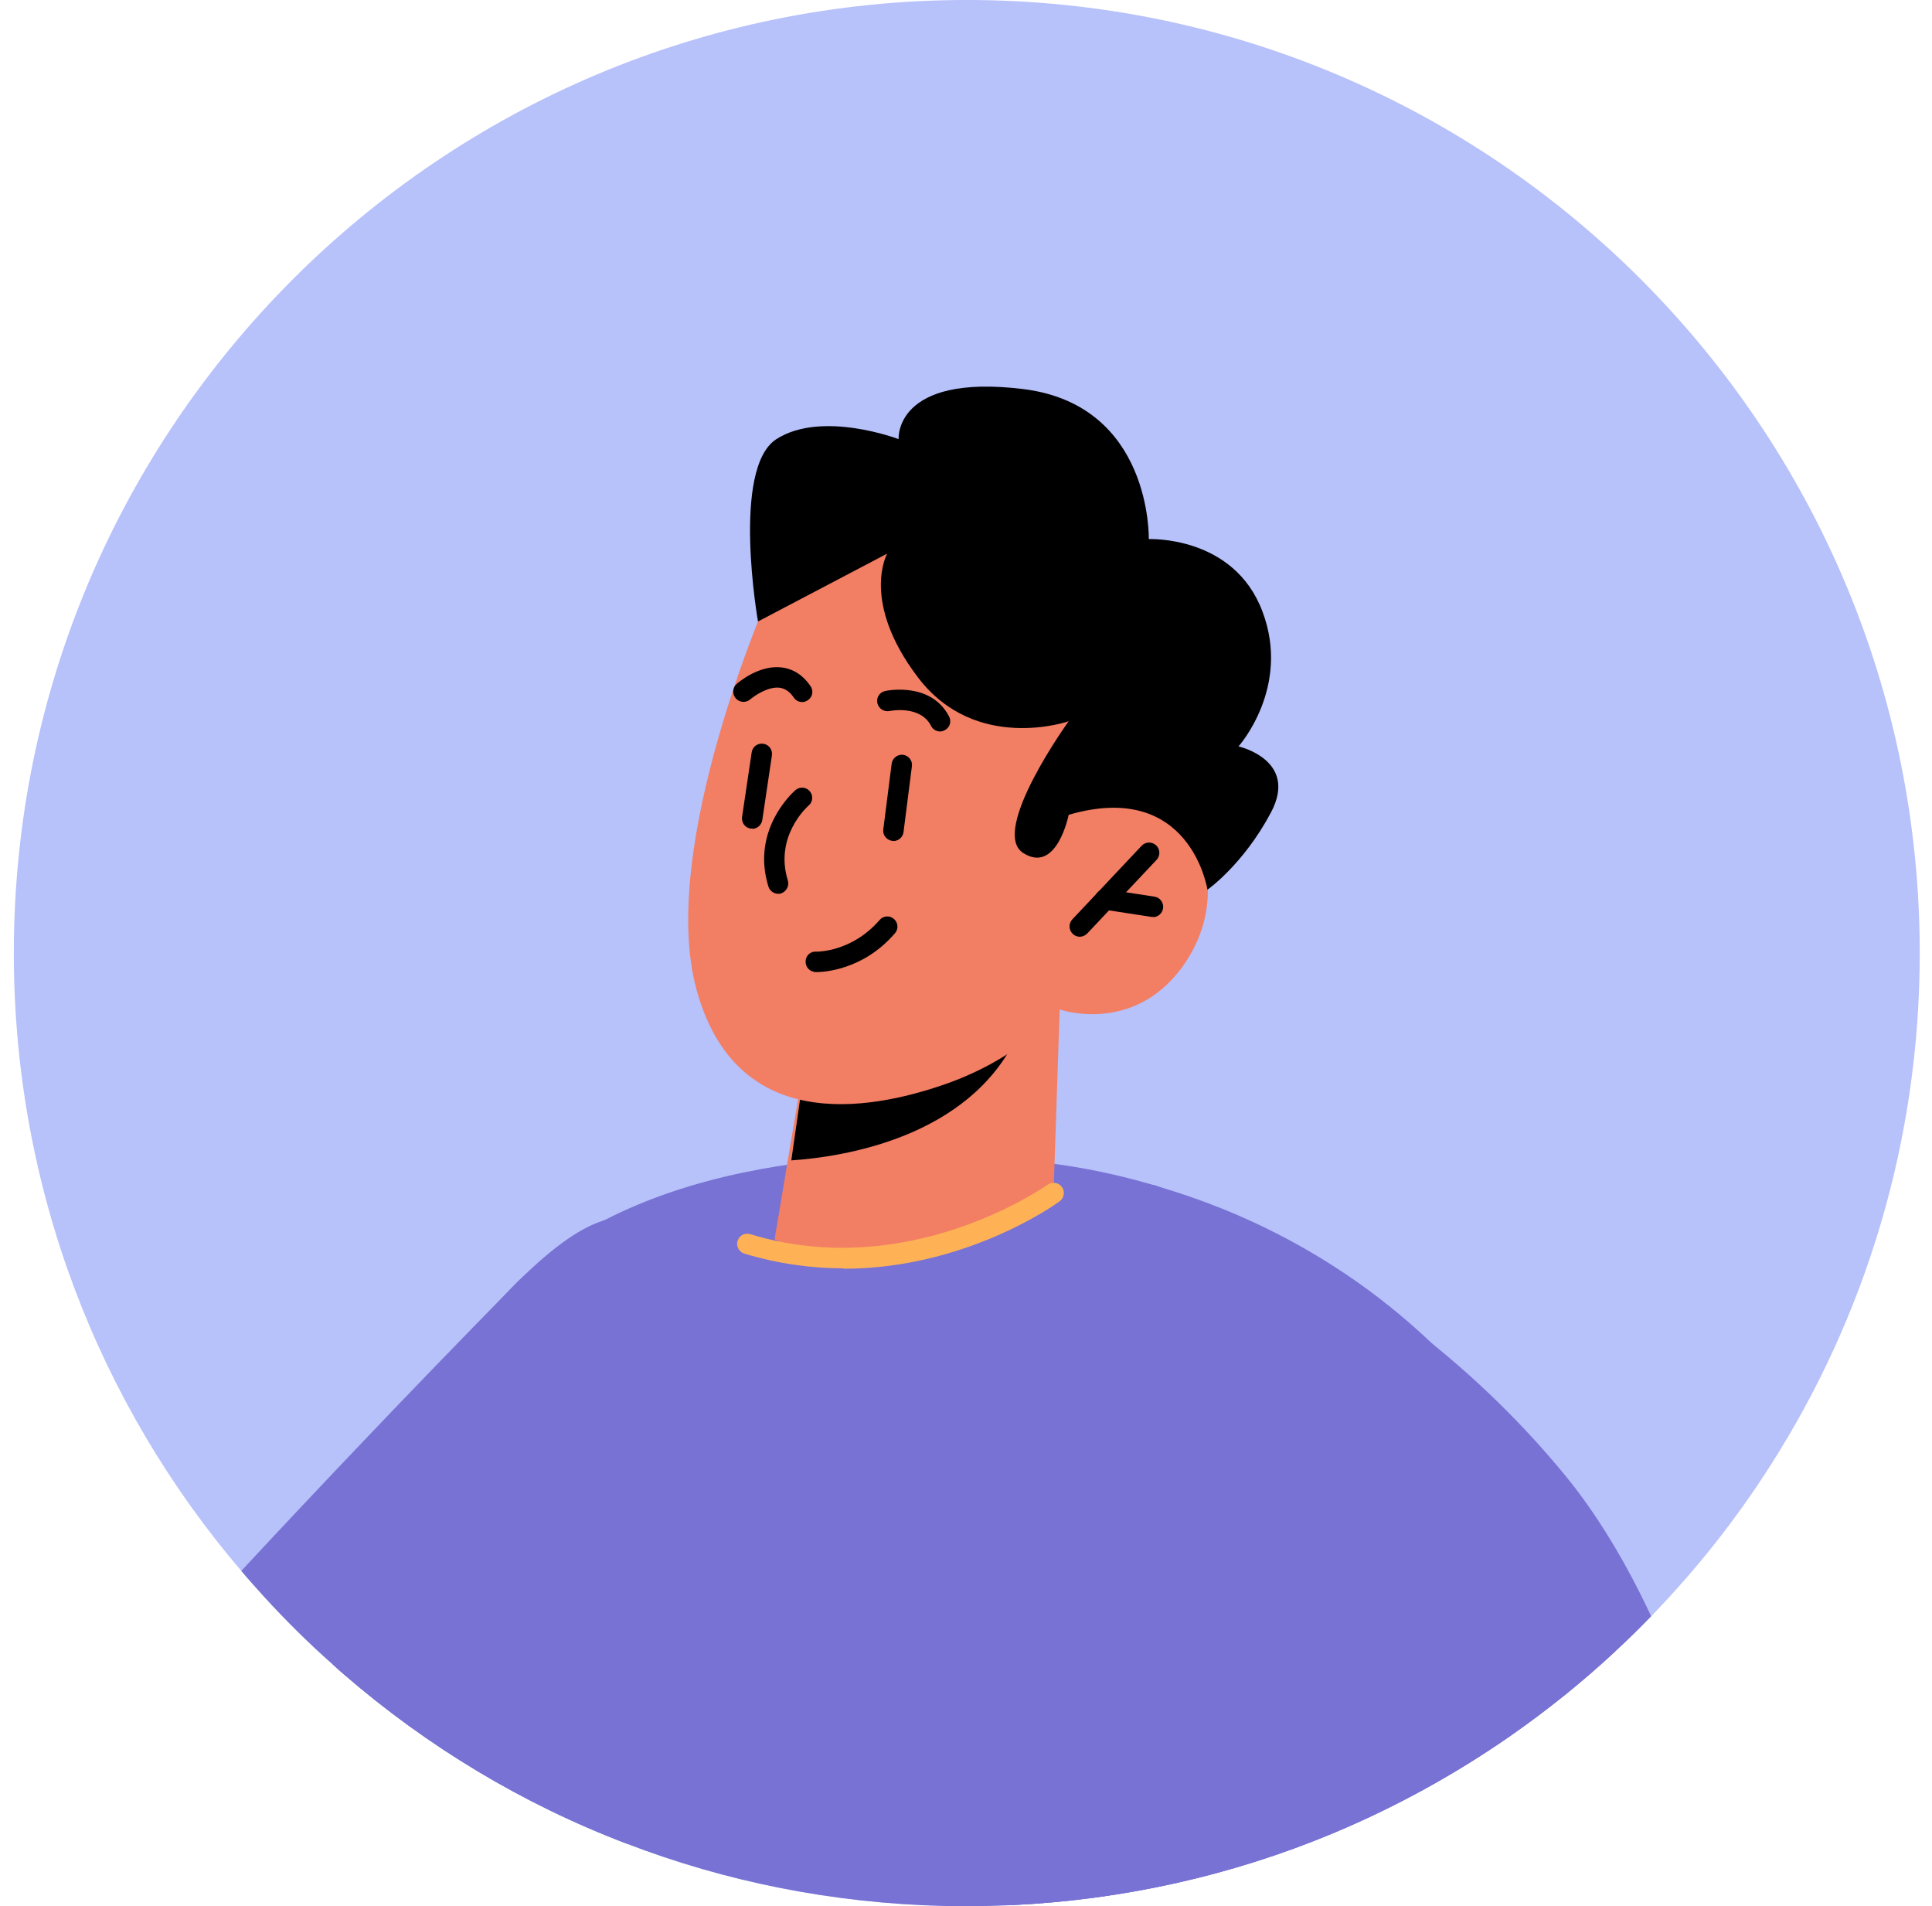 <svg width="74" height="73" viewBox="0 0 74 73" fill="none" xmlns="http://www.w3.org/2000/svg">
<g id="Frame 35">
<path id="Vector" d="M73.53 36.5C73.53 43.711 71.44 50.436 67.823 56.105C66.492 58.195 64.958 60.129 63.243 61.898C62.797 62.36 62.343 62.806 61.873 63.237C60.613 64.411 59.267 65.492 57.842 66.486C55.712 67.966 53.419 69.226 50.992 70.236C47.195 71.81 43.07 72.757 38.74 72.961C38.177 72.984 37.605 73 37.034 73C36.752 73 36.462 73 36.173 72.992C31.891 72.89 27.789 72.061 24 70.604C20.007 69.085 16.359 66.877 13.181 64.129C13.032 64.004 12.883 63.871 12.742 63.738C11.819 62.924 10.95 62.062 10.12 61.154C9.822 60.825 9.525 60.497 9.243 60.16C3.802 53.787 0.53 45.527 0.53 36.5C0.53 16.34 16.876 0 37.034 0C57.192 0 73.53 16.34 73.53 36.5Z" fill="#B7C1FA"/>
<path id="Vector_2" d="M24 70.604C20.007 69.085 16.359 66.877 13.181 64.129C13.032 64.004 12.883 63.871 12.742 63.738C11.819 62.924 10.95 62.062 10.12 61.154C9.822 60.825 9.525 60.497 9.243 60.16C12.124 57.06 15.576 53.419 19.639 49.277C19.764 49.144 19.897 49.019 20.03 48.894C21.291 47.664 22.316 46.983 23.146 46.733C29.057 44.963 25.197 64.959 24 70.604Z" fill="#7772D3"/>
<path id="Vector_3" d="M61.873 63.237C60.613 64.411 59.267 65.492 57.842 66.486C55.712 67.966 53.419 69.226 50.992 70.236C47.195 71.81 43.069 72.757 38.74 72.961C38.177 72.984 37.605 73 37.034 73C36.752 73 36.462 73 36.173 72.992C31.89 72.89 27.788 72.061 24 70.604C20.007 69.085 16.359 66.877 13.181 64.129C13.032 64.004 12.883 63.871 12.742 63.738C13.924 59.048 16.046 52.918 19.639 49.277C19.764 49.144 19.897 49.019 20.03 48.894C20.97 48.032 22.027 47.312 23.146 46.733C29.847 43.272 38.85 44.439 38.85 44.439C38.85 44.439 41.058 44.47 44.165 45.378C44.165 45.378 44.189 45.378 44.228 45.394C44.267 45.41 44.322 45.425 44.385 45.449C47.446 46.341 51.328 48.095 54.843 51.446C55.305 51.885 55.759 52.354 56.206 52.847C58.664 55.58 60.511 59.377 61.873 63.237Z" fill="#7772D3"/>
<path id="Vector_4" d="M40.588 38.661L40.353 45.676C40.353 45.676 38.874 47.672 34.271 47.954C30.842 48.166 29.668 47.461 29.668 47.461L30.262 43.914L30.85 40.454L39.187 38.919L40.588 38.661Z" fill="#F27E64"/>
<path id="Vector_5" d="M39.195 38.935C39.171 39.146 39.085 39.397 38.952 39.687C37.112 43.57 32.29 44.306 30.309 44.439L30.865 40.571L39.195 38.935Z" fill="black"/>
<path id="Vector_6" d="M29.511 22.642C29.511 22.642 25.174 32.39 26.677 37.894C28.18 43.398 33.19 42.568 36.188 41.526C39.187 40.485 40.596 38.661 40.596 38.661C40.596 38.661 43.383 39.632 45.277 37.04C47.164 34.449 46.037 31.458 44.44 30.761C42.85 30.064 40.94 31.207 40.94 31.207L42.451 28.373C42.451 28.373 36.282 13.889 29.519 22.642H29.511Z" fill="#F27E64"/>
<path id="Vector_7" d="M29.808 34.23C29.644 34.23 29.487 34.12 29.433 33.956C28.751 31.763 30.395 30.323 30.466 30.26C30.63 30.119 30.873 30.135 31.014 30.299C31.155 30.464 31.139 30.706 30.975 30.847C30.92 30.894 29.652 32.029 30.176 33.721C30.239 33.924 30.121 34.143 29.918 34.214C29.879 34.23 29.84 34.23 29.8 34.23H29.808Z" fill="black"/>
<path id="Vector_8" d="M41.355 35.874C41.261 35.874 41.16 35.834 41.089 35.764C40.932 35.615 40.925 35.365 41.073 35.208L43.727 32.39C43.876 32.233 44.119 32.225 44.283 32.374C44.44 32.523 44.447 32.773 44.299 32.93L41.645 35.748C41.567 35.827 41.465 35.874 41.363 35.874H41.355Z" fill="black"/>
<path id="Vector_9" d="M44.166 35.114C44.166 35.114 44.127 35.114 44.103 35.114L42.263 34.832C42.052 34.801 41.903 34.597 41.935 34.386C41.966 34.175 42.169 34.026 42.381 34.057L44.221 34.339C44.432 34.37 44.581 34.574 44.549 34.785C44.518 34.981 44.353 35.122 44.166 35.122V35.114Z" fill="black"/>
<path id="Vector_10" d="M34.216 32.202C34.216 32.202 34.184 32.202 34.169 32.202C33.957 32.17 33.801 31.975 33.832 31.763L34.153 29.242C34.184 29.031 34.38 28.882 34.592 28.906C34.803 28.937 34.959 29.133 34.928 29.344L34.607 31.865C34.584 32.061 34.411 32.21 34.216 32.21V32.202Z" fill="black"/>
<path id="Vector_11" d="M28.806 31.732C28.806 31.732 28.767 31.732 28.751 31.732C28.54 31.701 28.391 31.505 28.423 31.286L28.791 28.812C28.822 28.6 29.018 28.451 29.237 28.483C29.448 28.514 29.597 28.71 29.566 28.929L29.198 31.403C29.166 31.599 29.002 31.74 28.814 31.74L28.806 31.732Z" fill="black"/>
<path id="Vector_12" d="M36.008 28.013C35.868 28.013 35.727 27.935 35.664 27.802C35.249 26.995 34.122 27.222 34.067 27.23C33.856 27.269 33.652 27.136 33.605 26.925C33.558 26.713 33.691 26.51 33.903 26.463C33.973 26.447 35.664 26.103 36.353 27.442C36.455 27.637 36.376 27.872 36.181 27.966C36.126 27.997 36.063 28.013 36.001 28.013H36.008Z" fill="black"/>
<path id="Vector_13" d="M30.724 26.886C30.599 26.886 30.474 26.823 30.403 26.713C30.247 26.486 30.074 26.369 29.863 26.338C29.425 26.283 28.9 26.643 28.736 26.784C28.571 26.925 28.329 26.909 28.18 26.745C28.039 26.58 28.055 26.338 28.211 26.197C28.297 26.118 29.088 25.453 29.949 25.562C30.387 25.617 30.763 25.86 31.045 26.275C31.17 26.455 31.123 26.698 30.943 26.815C30.873 26.862 30.802 26.886 30.724 26.886Z" fill="black"/>
<path id="Vector_14" d="M40.932 31.207C40.932 31.207 40.478 33.494 39.187 32.664C37.895 31.834 40.932 27.622 40.932 27.622C40.932 27.622 37.378 28.859 35.163 25.946C32.947 23.034 33.981 21.202 33.981 21.202L29.033 23.801C29.033 23.801 28 17.937 29.738 16.817C31.483 15.698 34.419 16.817 34.419 16.817C34.419 16.817 34.239 14.296 39.187 14.899C44.134 15.51 44.001 20.646 44.001 20.646C44.001 20.646 47.258 20.497 48.354 23.417C49.458 26.33 47.438 28.585 47.438 28.585C47.438 28.585 49.747 29.101 48.682 31.113C47.618 33.118 46.248 34.073 46.248 34.073C46.248 34.073 45.606 29.837 40.925 31.207H40.932Z" fill="black"/>
<path id="Vector_15" d="M32.313 48.573C31.116 48.573 29.832 48.408 28.509 48.009C28.305 47.946 28.188 47.727 28.25 47.524C28.313 47.32 28.532 47.195 28.736 47.265C34.85 49.129 40.071 45.402 40.126 45.37C40.298 45.245 40.549 45.284 40.674 45.457C40.8 45.629 40.76 45.879 40.588 46.005C40.408 46.138 36.979 48.588 32.313 48.588V48.573Z" fill="#FFB255"/>
<path id="Vector_16" d="M63.243 61.898C62.797 62.36 62.343 62.806 61.873 63.237C60.613 64.411 59.267 65.492 57.842 66.486C55.712 67.966 53.419 69.226 50.992 70.236C47.195 71.81 43.07 72.757 38.74 72.961L44.166 45.378C44.166 45.378 44.189 45.378 44.228 45.394C44.815 45.59 49.685 47.25 54.843 51.446C56.566 52.84 58.319 54.515 59.956 56.512C61.145 57.96 62.273 59.816 63.243 61.898Z" fill="#7772D3"/>
<path id="Vector_17" d="M31.264 37.228C31.022 37.228 30.849 37.04 30.857 36.821C30.857 36.602 31.037 36.429 31.256 36.445C31.319 36.445 32.626 36.461 33.691 35.232C33.832 35.067 34.083 35.052 34.239 35.193C34.404 35.333 34.419 35.584 34.278 35.741C33.049 37.173 31.507 37.228 31.264 37.228Z" fill="black"/>
</g>
</svg>
